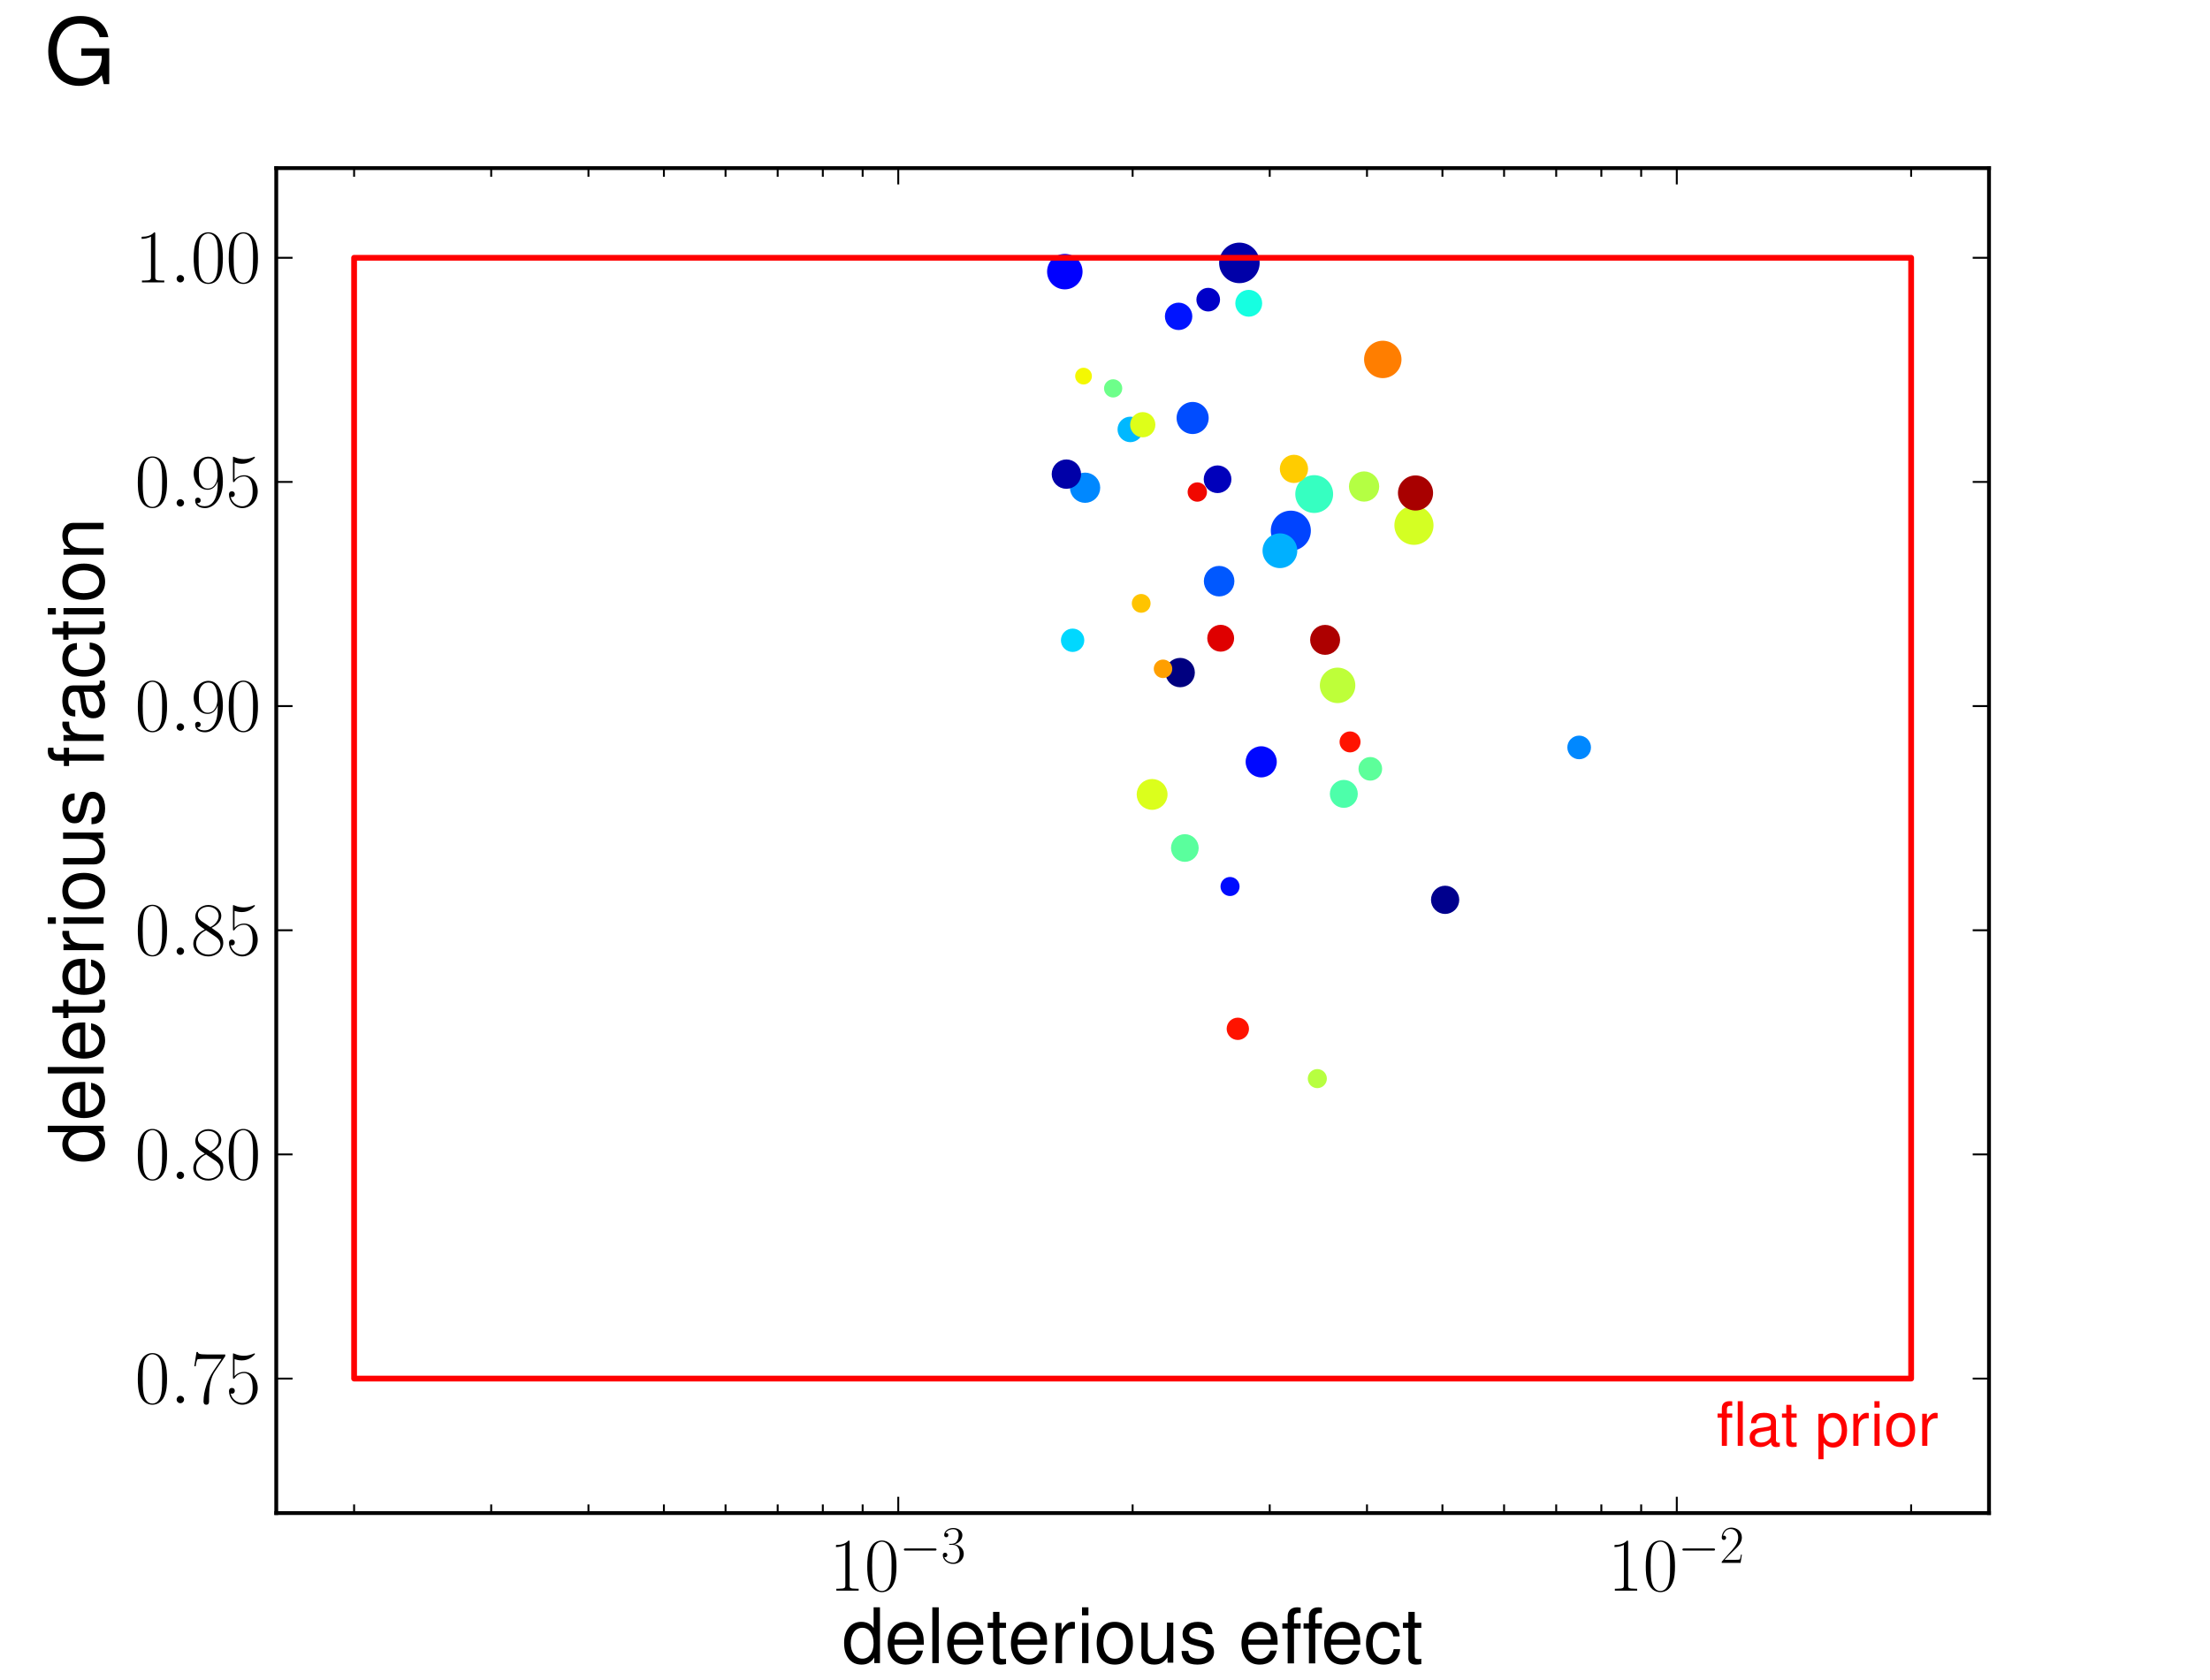 <?xml version="1.0" encoding="utf-8" standalone="no"?>
<!DOCTYPE svg PUBLIC "-//W3C//DTD SVG 1.1//EN"
  "http://www.w3.org/Graphics/SVG/1.1/DTD/svg11.dtd">
<!-- Created with matplotlib (http://matplotlib.org/) -->
<svg height="438pt" version="1.1" viewBox="0 0 576 438" width="576pt" xmlns="http://www.w3.org/2000/svg" xmlns:xlink="http://www.w3.org/1999/xlink">
 <defs>
  <style type="text/css">
*{stroke-linecap:square;stroke-linejoin:round;}
  </style>
 </defs>
 <g id="figure_1">
  <g id="patch_1">
   <path d="
M0 438.3
L576 438.3
L576 0
L0 0
z
" style="fill:#ffffff;"/>
  </g>
  <g id="axes_1">
   <g id="patch_2">
    <path d="
M72 394.47
L518.4 394.47
L518.4 43.83
L72 43.83
z
" style="fill:#ffffff;"/>
   </g>
   <g id="PathCollection_1">
    <defs>
     <path d="
M0 4.785
C1.269 4.785 2.486 4.281 3.384 3.384
C4.281 2.486 4.785 1.269 4.785 0
C4.785 -1.269 4.281 -2.486 3.384 -3.384
C2.486 -4.281 1.269 -4.785 0 -4.785
C-1.269 -4.785 -2.486 -4.281 -3.384 -3.384
C-4.281 -2.486 -4.785 -1.269 -4.785 0
C-4.785 1.269 -4.281 2.486 -3.384 3.384
C-2.486 4.281 -1.269 4.785 0 4.785
z
" id="C0_0_7dac65b4d6"/>
     <path d="
M0 4.722
C1.252 4.722 2.453 4.224 3.339 3.339
C4.224 2.453 4.722 1.252 4.722 0
C4.722 -1.252 4.224 -2.453 3.339 -3.339
C2.453 -4.224 1.252 -4.722 0 -4.722
C-1.252 -4.722 -2.453 -4.224 -3.339 -3.339
C-4.224 -2.453 -4.722 -1.252 -4.722 0
C-4.722 1.252 -4.224 2.453 -3.339 3.339
C-2.453 4.224 -1.252 4.722 0 4.722
z
" id="C0_1_a0a4ad7071"/>
     <path d="
M0 4.6
C1.22 4.6 2.39 4.115 3.253 3.253
C4.115 2.39 4.6 1.22 4.6 0
C4.6 -1.22 4.115 -2.39 3.253 -3.253
C2.39 -4.115 1.22 -4.6 0 -4.6
C-1.22 -4.6 -2.39 -4.115 -3.253 -3.253
C-4.115 -2.39 -4.6 -1.22 -4.6 0
C-4.6 1.22 -4.115 2.39 -3.253 3.253
C-2.39 4.115 -1.22 4.6 0 4.6
z
" id="C0_2_47e1f48e1d"/>
     <path d="
M0 4.43
C1.175 4.43 2.302 3.963 3.132 3.132
C3.963 2.302 4.43 1.175 4.43 0
C4.43 -1.175 3.963 -2.302 3.132 -3.132
C2.302 -3.963 1.175 -4.43 0 -4.43
C-1.175 -4.43 -2.302 -3.963 -3.132 -3.132
C-3.963 -2.302 -4.43 -1.175 -4.43 0
C-4.43 1.175 -3.963 2.302 -3.132 3.132
C-2.302 3.963 -1.175 4.43 0 4.43
z
" id="C0_3_178ee37c2f"/>
     <path d="
M0 4.376
C1.161 4.376 2.274 3.915 3.095 3.095
C3.915 2.274 4.376 1.161 4.376 0
C4.376 -1.161 3.915 -2.274 3.095 -3.095
C2.274 -3.915 1.161 -4.376 0 -4.376
C-1.161 -4.376 -2.274 -3.915 -3.095 -3.095
C-3.915 -2.274 -4.376 -1.161 -4.376 0
C-4.376 1.161 -3.915 2.274 -3.095 3.095
C-2.274 3.915 -1.161 4.376 0 4.376
z
" id="C0_4_18c2846b3a"/>
     <path d="
M0 4.124
C1.094 4.124 2.143 3.69 2.916 2.916
C3.69 2.143 4.124 1.094 4.124 0
C4.124 -1.094 3.69 -2.143 2.916 -2.916
C2.143 -3.69 1.094 -4.124 0 -4.124
C-1.094 -4.124 -2.143 -3.69 -2.916 -2.916
C-3.69 -2.143 -4.124 -1.094 -4.124 0
C-4.124 1.094 -3.69 2.143 -2.916 2.916
C-2.143 3.69 -1.094 4.124 0 4.124
z
" id="C0_5_7c79616fd2"/>
     <path d="
M0 4.124
C1.094 4.124 2.143 3.69 2.916 2.916
C3.69 2.143 4.124 1.094 4.124 0
C4.124 -1.094 3.69 -2.143 2.916 -2.916
C2.143 -3.69 1.094 -4.124 0 -4.124
C-1.094 -4.124 -2.143 -3.69 -2.916 -2.916
C-3.69 -2.143 -4.124 -1.094 -4.124 0
C-4.124 1.094 -3.69 2.143 -2.916 2.916
C-2.143 3.69 -1.094 4.124 0 4.124
z
" id="C0_6_7c79616fd2"/>
     <path d="
M0 4.077
C1.081 4.077 2.118 3.648 2.883 2.883
C3.648 2.118 4.077 1.081 4.077 0
C4.077 -1.081 3.648 -2.118 2.883 -2.883
C2.118 -3.648 1.081 -4.077 0 -4.077
C-1.081 -4.077 -2.118 -3.648 -2.883 -2.883
C-3.648 -2.118 -4.077 -1.081 -4.077 0
C-4.077 1.081 -3.648 2.118 -2.883 2.883
C-2.118 3.648 -1.081 4.077 0 4.077
z
" id="C0_7_45c227fc1f"/>
     <path d="
M0 4.03
C1.069 4.03 2.094 3.606 2.85 2.85
C3.606 2.094 4.03 1.069 4.03 0
C4.03 -1.069 3.606 -2.094 2.85 -2.85
C2.094 -3.606 1.069 -4.03 0 -4.03
C-1.069 -4.03 -2.094 -3.606 -2.85 -2.85
C-3.606 -2.094 -4.03 -1.069 -4.03 0
C-4.03 1.069 -3.606 2.094 -2.85 2.85
C-2.094 3.606 -1.069 4.03 0 4.03
z
" id="C0_8_54b77f14b7"/>
     <path d="
M0 3.683
C0.977 3.683 1.913 3.295 2.604 2.604
C3.295 1.913 3.683 0.977 3.683 0
C3.683 -0.977 3.295 -1.913 2.604 -2.604
C1.913 -3.295 0.977 -3.683 0 -3.683
C-0.977 -3.683 -1.913 -3.295 -2.604 -2.604
C-3.295 -1.913 -3.683 -0.977 -3.683 0
C-3.683 0.977 -3.295 1.913 -2.604 2.604
C-1.913 3.295 -0.977 3.683 0 3.683
z
" id="C0_9_4f8544573f"/>
     <path d="
M0 3.561
C0.944 3.561 1.85 3.186 2.518 2.518
C3.186 1.85 3.561 0.944 3.561 0
C3.561 -0.944 3.186 -1.85 2.518 -2.518
C1.85 -3.186 0.944 -3.561 0 -3.561
C-0.944 -3.561 -1.85 -3.186 -2.518 -2.518
C-3.186 -1.85 -3.561 -0.944 -3.561 0
C-3.561 0.944 -3.186 1.85 -2.518 2.518
C-1.85 3.186 -0.944 3.561 0 3.561
z
" id="C0_a_85b16aac16"/>
     <path d="
M0 3.522
C0.934 3.522 1.83 3.151 2.491 2.491
C3.151 1.83 3.522 0.934 3.522 0
C3.522 -0.934 3.151 -1.83 2.491 -2.491
C1.83 -3.151 0.934 -3.522 0 -3.522
C-0.934 -3.522 -1.83 -3.151 -2.491 -2.491
C-3.151 -1.83 -3.522 -0.934 -3.522 0
C-3.522 0.934 -3.151 1.83 -2.491 2.491
C-1.83 3.151 -0.934 3.522 0 3.522
z
" id="C0_b_e59b4e1e3e"/>
     <path d="
M0 3.483
C0.924 3.483 1.81 3.116 2.463 2.463
C3.116 1.81 3.483 0.924 3.483 0
C3.483 -0.924 3.116 -1.81 2.463 -2.463
C1.81 -3.116 0.924 -3.483 0 -3.483
C-0.924 -3.483 -1.81 -3.116 -2.463 -2.463
C-3.116 -1.81 -3.483 -0.924 -3.483 0
C-3.483 0.924 -3.116 1.81 -2.463 2.463
C-1.81 3.116 -0.924 3.483 0 3.483
z
" id="C0_c_c6d40848c7"/>
     <path d="
M0 3.444
C0.913 3.444 1.789 3.081 2.435 2.435
C3.081 1.789 3.444 0.913 3.444 0
C3.444 -0.913 3.081 -1.789 2.435 -2.435
C1.789 -3.081 0.913 -3.444 0 -3.444
C-0.913 -3.444 -1.789 -3.081 -2.435 -2.435
C-3.081 -1.789 -3.444 -0.913 -3.444 0
C-3.444 0.913 -3.081 1.789 -2.435 2.435
C-1.789 3.081 -0.913 3.444 0 3.444
z
" id="C0_d_bde729119b"/>
     <path d="
M0 3.444
C0.913 3.444 1.789 3.081 2.435 2.435
C3.081 1.789 3.444 0.913 3.444 0
C3.444 -0.913 3.081 -1.789 2.435 -2.435
C1.789 -3.081 0.913 -3.444 0 -3.444
C-0.913 -3.444 -1.789 -3.081 -2.435 -2.435
C-3.081 -1.789 -3.444 -0.913 -3.444 0
C-3.444 0.913 -3.081 1.789 -2.435 2.435
C-1.789 3.081 -0.913 3.444 0 3.444
z
" id="C0_e_bde729119b"/>
     <path d="
M0 3.405
C0.903 3.405 1.769 3.047 2.408 2.408
C3.047 1.769 3.405 0.903 3.405 0
C3.405 -0.903 3.047 -1.769 2.408 -2.408
C1.769 -3.047 0.903 -3.405 0 -3.405
C-0.903 -3.405 -1.769 -3.047 -2.408 -2.408
C-3.047 -1.769 -3.405 -0.903 -3.405 0
C-3.405 0.903 -3.047 1.769 -2.408 2.408
C-1.769 3.047 -0.903 3.405 0 3.405
z
" id="C0_f_ab9901e20e"/>
     <path d="
M0 3.33
C0.883 3.33 1.73 2.979 2.355 2.355
C2.979 1.73 3.33 0.883 3.33 0
C3.33 -0.883 2.979 -1.73 2.355 -2.355
C1.73 -2.979 0.883 -3.33 0 -3.33
C-0.883 -3.33 -1.73 -2.979 -2.355 -2.355
C-2.979 -1.73 -3.33 -0.883 -3.33 0
C-3.33 0.883 -2.979 1.73 -2.355 2.355
C-1.73 2.979 -0.883 3.33 0 3.33
z
" id="C0_10_ceb36cd9ac"/>
     <path d="
M0 3.33
C0.883 3.33 1.73 2.979 2.355 2.355
C2.979 1.73 3.33 0.883 3.33 0
C3.33 -0.883 2.979 -1.73 2.355 -2.355
C1.73 -2.979 0.883 -3.33 0 -3.33
C-0.883 -3.33 -1.73 -2.979 -2.355 -2.355
C-2.979 -1.73 -3.33 -0.883 -3.33 0
C-3.33 0.883 -2.979 1.73 -2.355 2.355
C-1.73 2.979 -0.883 3.33 0 3.33
z
" id="C0_11_ceb36cd9ac"/>
     <path d="
M0 3.182
C0.844 3.182 1.653 2.847 2.25 2.25
C2.847 1.653 3.182 0.844 3.182 0
C3.182 -0.844 2.847 -1.653 2.25 -2.25
C1.653 -2.847 0.844 -3.182 0 -3.182
C-0.844 -3.182 -1.653 -2.847 -2.25 -2.25
C-2.847 -1.653 -3.182 -0.844 -3.182 0
C-3.182 0.844 -2.847 1.653 -2.25 2.25
C-1.653 2.847 -0.844 3.182 0 3.182
z
" id="C0_12_01270e07b0"/>
     <path d="
M0 3.182
C0.844 3.182 1.653 2.847 2.25 2.25
C2.847 1.653 3.182 0.844 3.182 0
C3.182 -0.844 2.847 -1.653 2.25 -2.25
C1.653 -2.847 0.844 -3.182 0 -3.182
C-0.844 -3.182 -1.653 -2.847 -2.25 -2.25
C-2.847 -1.653 -3.182 -0.844 -3.182 0
C-3.182 0.844 -2.847 1.653 -2.25 2.25
C-1.653 2.847 -0.844 3.182 0 3.182
z
" id="C0_13_01270e07b0"/>
     <path d="
M0 3.145
C0.834 3.145 1.634 2.814 2.224 2.224
C2.814 1.634 3.145 0.834 3.145 0
C3.145 -0.834 2.814 -1.634 2.224 -2.224
C1.634 -2.814 0.834 -3.145 0 -3.145
C-0.834 -3.145 -1.634 -2.814 -2.224 -2.224
C-2.814 -1.634 -3.145 -0.834 -3.145 0
C-3.145 0.834 -2.814 1.634 -2.224 2.224
C-1.634 2.814 -0.834 3.145 0 3.145
z
" id="C0_14_7608da9b52"/>
     <path d="
M0 3.109
C0.824 3.109 1.615 2.781 2.198 2.198
C2.781 1.615 3.109 0.824 3.109 0
C3.109 -0.824 2.781 -1.615 2.198 -2.198
C1.615 -2.781 0.824 -3.109 0 -3.109
C-0.824 -3.109 -1.615 -2.781 -2.198 -2.198
C-2.781 -1.615 -3.109 -0.824 -3.109 0
C-3.109 0.824 -2.781 1.615 -2.198 2.198
C-1.615 2.781 -0.824 3.109 0 3.109
z
" id="C0_15_bec6035419"/>
     <path d="
M0 3.109
C0.824 3.109 1.615 2.781 2.198 2.198
C2.781 1.615 3.109 0.824 3.109 0
C3.109 -0.824 2.781 -1.615 2.198 -2.198
C1.615 -2.781 0.824 -3.109 0 -3.109
C-0.824 -3.109 -1.615 -2.781 -2.198 -2.198
C-2.781 -1.615 -3.109 -0.824 -3.109 0
C-3.109 0.824 -2.781 1.615 -2.198 2.198
C-1.615 2.781 -0.824 3.109 0 3.109
z
" id="C0_16_bec6035419"/>
     <path d="
M0 3.073
C0.815 3.073 1.596 2.749 2.173 2.173
C2.749 1.596 3.073 0.815 3.073 0
C3.073 -0.815 2.749 -1.596 2.173 -2.173
C1.596 -2.749 0.815 -3.073 0 -3.073
C-0.815 -3.073 -1.596 -2.749 -2.173 -2.173
C-2.749 -1.596 -3.073 -0.815 -3.073 0
C-3.073 0.815 -2.749 1.596 -2.173 2.173
C-1.596 2.749 -0.815 3.073 0 3.073
z
" id="C0_17_13de7cb594"/>
     <path d="
M0 3.002
C0.796 3.002 1.56 2.686 2.123 2.123
C2.686 1.56 3.002 0.796 3.002 0
C3.002 -0.796 2.686 -1.56 2.123 -2.123
C1.56 -2.686 0.796 -3.002 0 -3.002
C-0.796 -3.002 -1.56 -2.686 -2.123 -2.123
C-2.686 -1.56 -3.002 -0.796 -3.002 0
C-3.002 0.796 -2.686 1.56 -2.123 2.123
C-1.56 2.686 -0.796 3.002 0 3.002
z
" id="C0_18_1484ad6cc0"/>
     <path d="
M0 3.002
C0.796 3.002 1.56 2.686 2.123 2.123
C2.686 1.56 3.002 0.796 3.002 0
C3.002 -0.796 2.686 -1.56 2.123 -2.123
C1.56 -2.686 0.796 -3.002 0 -3.002
C-0.796 -3.002 -1.56 -2.686 -2.123 -2.123
C-2.686 -1.56 -3.002 -0.796 -3.002 0
C-3.002 0.796 -2.686 1.56 -2.123 2.123
C-1.56 2.686 -0.796 3.002 0 3.002
z
" id="C0_19_1484ad6cc0"/>
     <path d="
M0 2.825
C0.749 2.825 1.468 2.527 1.997 1.997
C2.527 1.468 2.825 0.749 2.825 0
C2.825 -0.749 2.527 -1.468 1.997 -1.997
C1.468 -2.527 0.749 -2.825 0 -2.825
C-0.749 -2.825 -1.468 -2.527 -1.997 -1.997
C-2.527 -1.468 -2.825 -0.749 -2.825 0
C-2.825 0.749 -2.527 1.468 -1.997 1.997
C-1.468 2.527 -0.749 2.825 0 2.825
z
" id="C0_1a_2622f09478"/>
     <path d="
M0 2.791
C0.74 2.791 1.45 2.497 1.974 1.974
C2.497 1.45 2.791 0.74 2.791 0
C2.791 -0.74 2.497 -1.45 1.974 -1.974
C1.45 -2.497 0.74 -2.791 0 -2.791
C-0.74 -2.791 -1.45 -2.497 -1.974 -1.974
C-2.497 -1.45 -2.791 -0.74 -2.791 0
C-2.791 0.74 -2.497 1.45 -1.974 1.974
C-1.45 2.497 -0.74 2.791 0 2.791
z
" id="C0_1b_0ded330a79"/>
     <path d="
M0 2.582
C0.685 2.582 1.342 2.31 1.826 1.826
C2.31 1.342 2.582 0.685 2.582 0
C2.582 -0.685 2.31 -1.342 1.826 -1.826
C1.342 -2.31 0.685 -2.582 0 -2.582
C-0.685 -2.582 -1.342 -2.31 -1.826 -1.826
C-2.31 -1.342 -2.582 -0.685 -2.582 0
C-2.582 0.685 -2.31 1.342 -1.826 1.826
C-1.342 2.31 -0.685 2.582 0 2.582
z
" id="C0_1c_b1d0557f03"/>
     <path d="
M0 2.582
C0.685 2.582 1.342 2.31 1.826 1.826
C2.31 1.342 2.582 0.685 2.582 0
C2.582 -0.685 2.31 -1.342 1.826 -1.826
C1.342 -2.31 0.685 -2.582 0 -2.582
C-0.685 -2.582 -1.342 -2.31 -1.826 -1.826
C-2.31 -1.342 -2.582 -0.685 -2.582 0
C-2.582 0.685 -2.31 1.342 -1.826 1.826
C-1.342 2.31 -0.685 2.582 0 2.582
z
" id="C0_1d_b1d0557f03"/>
     <path d="
M0 2.582
C0.685 2.582 1.342 2.31 1.826 1.826
C2.31 1.342 2.582 0.685 2.582 0
C2.582 -0.685 2.31 -1.342 1.826 -1.826
C1.342 -2.31 0.685 -2.582 0 -2.582
C-0.685 -2.582 -1.342 -2.31 -1.826 -1.826
C-2.31 -1.342 -2.582 -0.685 -2.582 0
C-2.582 0.685 -2.31 1.342 -1.826 1.826
C-1.342 2.31 -0.685 2.582 0 2.582
z
" id="C0_1e_b1d0557f03"/>
     <path d="
M0 2.547
C0.676 2.547 1.324 2.279 1.801 1.801
C2.279 1.324 2.547 0.676 2.547 0
C2.547 -0.676 2.279 -1.324 1.801 -1.801
C1.324 -2.279 0.676 -2.547 0 -2.547
C-0.676 -2.547 -1.324 -2.279 -1.801 -1.801
C-2.279 -1.324 -2.547 -0.676 -2.547 0
C-2.547 0.676 -2.279 1.324 -1.801 1.801
C-1.324 2.279 -0.676 2.547 0 2.547
z
" id="C0_1f_daf29907f0"/>
     <path d="
M0 2.41
C0.639 2.41 1.252 2.156 1.704 1.704
C2.156 1.252 2.41 0.639 2.41 0
C2.41 -0.639 2.156 -1.252 1.704 -1.704
C1.252 -2.156 0.639 -2.41 0 -2.41
C-0.639 -2.41 -1.252 -2.156 -1.704 -1.704
C-2.156 -1.252 -2.41 -0.639 -2.41 0
C-2.41 0.639 -2.156 1.252 -1.704 1.704
C-1.252 2.156 -0.639 2.41 0 2.41
z
" id="C0_20_64f943d9c5"/>
     <path d="
M0 2.235
C0.593 2.235 1.161 1.999 1.58 1.58
C1.999 1.161 2.235 0.593 2.235 0
C2.235 -0.593 1.999 -1.161 1.58 -1.58
C1.161 -1.999 0.593 -2.235 0 -2.235
C-0.593 -2.235 -1.161 -1.999 -1.58 -1.58
C-1.999 -1.161 -2.235 -0.593 -2.235 0
C-2.235 0.593 -1.999 1.161 -1.58 1.58
C-1.161 1.999 -0.593 2.235 0 2.235
z
" id="C0_21_d08bd04cca"/>
     <path d="
M0 2.023
C0.536 2.023 1.051 1.81 1.43 1.43
C1.81 1.051 2.023 0.536 2.023 0
C2.023 -0.536 1.81 -1.051 1.43 -1.43
C1.051 -1.81 0.536 -2.023 0 -2.023
C-0.536 -2.023 -1.051 -1.81 -1.43 -1.43
C-1.81 -1.051 -2.023 -0.536 -2.023 0
C-2.023 0.536 -1.81 1.051 -1.43 1.43
C-1.051 1.81 -0.536 2.023 0 2.023
z
" id="C0_22_1c00cc0744"/>
     <path d="
M0 1.986
C0.527 1.986 1.032 1.777 1.405 1.405
C1.777 1.032 1.986 0.527 1.986 0
C1.986 -0.527 1.777 -1.032 1.405 -1.405
C1.032 -1.777 0.527 -1.986 0 -1.986
C-0.527 -1.986 -1.032 -1.777 -1.405 -1.405
C-1.777 -1.032 -1.986 -0.527 -1.986 0
C-1.986 0.527 -1.777 1.032 -1.405 1.405
C-1.032 1.777 -0.527 1.986 0 1.986
z
" id="C0_23_420e0336c0"/>
     <path d="
M0 1.986
C0.527 1.986 1.032 1.777 1.405 1.405
C1.777 1.032 1.986 0.527 1.986 0
C1.986 -0.527 1.777 -1.032 1.405 -1.405
C1.032 -1.777 0.527 -1.986 0 -1.986
C-0.527 -1.986 -1.032 -1.777 -1.405 -1.405
C-1.777 -1.032 -1.986 -0.527 -1.986 0
C-1.986 0.527 -1.777 1.032 -1.405 1.405
C-1.032 1.777 -0.527 1.986 0 1.986
z
" id="C0_24_420e0336c0"/>
     <path d="
M0 1.95
C0.517 1.95 1.013 1.744 1.379 1.379
C1.744 1.013 1.95 0.517 1.95 0
C1.95 -0.517 1.744 -1.013 1.379 -1.379
C1.013 -1.744 0.517 -1.95 0 -1.95
C-0.517 -1.95 -1.013 -1.744 -1.379 -1.379
C-1.744 -1.013 -1.95 -0.517 -1.95 0
C-1.95 0.517 -1.744 1.013 -1.379 1.379
C-1.013 1.744 -0.517 1.95 0 1.95
z
" id="C0_25_ff77de0162"/>
     <path d="
M0 1.912
C0.507 1.912 0.994 1.711 1.352 1.352
C1.711 0.994 1.912 0.507 1.912 0
C1.912 -0.507 1.711 -0.994 1.352 -1.352
C0.994 -1.711 0.507 -1.912 0 -1.912
C-0.507 -1.912 -0.994 -1.711 -1.352 -1.352
C-1.711 -0.994 -1.912 -0.507 -1.912 0
C-1.912 0.507 -1.711 0.994 -1.352 1.352
C-0.994 1.711 -0.507 1.912 0 1.912
z
" id="C0_26_73d5ff6a8d"/>
     <path d="
M0 1.875
C0.497 1.875 0.974 1.677 1.326 1.326
C1.677 0.974 1.875 0.497 1.875 0
C1.875 -0.497 1.677 -0.974 1.326 -1.326
C0.974 -1.677 0.497 -1.875 0 -1.875
C-0.497 -1.875 -0.974 -1.677 -1.326 -1.326
C-1.677 -0.974 -1.875 -0.497 -1.875 0
C-1.875 0.497 -1.677 0.974 -1.326 1.326
C-0.974 1.677 -0.497 1.875 0 1.875
z
" id="C0_27_6b151c671d"/>
     <path d="
M0 1.682
C0.446 1.682 0.874 1.505 1.19 1.19
C1.505 0.874 1.682 0.446 1.682 0
C1.682 -0.446 1.505 -0.874 1.19 -1.19
C0.874 -1.505 0.446 -1.682 0 -1.682
C-0.446 -1.682 -0.874 -1.505 -1.19 -1.19
C-1.505 -0.874 -1.682 -0.446 -1.682 0
C-1.682 0.446 -1.505 0.874 -1.19 1.19
C-0.874 1.505 -0.446 1.682 0 1.682
z
" id="C0_28_b9d6abe013"/>
    </defs>
    <g clip-path="url(#pbcca78ee25)">
     <use style="fill:#0000a8;stroke:#0000a8;stroke-linecap:butt;" x="323.026" xlink:href="#C0_0_7dac65b4d6" y="68.54"/>
    </g>
    <g clip-path="url(#pbcca78ee25)">
     <use style="fill:#0044ff;stroke:#0044ff;stroke-linecap:butt;" x="336.432" xlink:href="#C0_1_a0a4ad7071" y="138.352"/>
    </g>
    <g clip-path="url(#pbcca78ee25)">
     <use style="fill:#d4ff23;stroke:#d4ff23;stroke-linecap:butt;" x="368.524" xlink:href="#C0_2_47e1f48e1d" y="136.948"/>
    </g>
    <g clip-path="url(#pbcca78ee25)">
     <use style="fill:#36ffc1;stroke:#36ffc1;stroke-linecap:butt;" x="342.525" xlink:href="#C0_3_178ee37c2f" y="128.805"/>
    </g>
    <g clip-path="url(#pbcca78ee25)">
     <use style="fill:#ff7e00;stroke:#ff7e00;stroke-linecap:butt;" x="360.399" xlink:href="#C0_4_18c2846b3a" y="93.706"/>
    </g>
    <g clip-path="url(#pbcca78ee25)">
     <use style="fill:#beff39;stroke:#beff39;stroke-linecap:butt;" x="348.619" xlink:href="#C0_5_7c79616fd2" y="178.681"/>
    </g>
    <g clip-path="url(#pbcca78ee25)">
     <use style="fill:#0000ff;stroke:#0000ff;stroke-linecap:butt;" x="277.529" xlink:href="#C0_6_7c79616fd2" y="70.821"/>
    </g>
    <g clip-path="url(#pbcca78ee25)">
     <use style="fill:#a80000;stroke:#a80000;stroke-linecap:butt;" x="368.93" xlink:href="#C0_7_45c227fc1f" y="128.524"/>
    </g>
    <g clip-path="url(#pbcca78ee25)">
     <use style="fill:#00b0ff;stroke:#00b0ff;stroke-linecap:butt;" x="333.588" xlink:href="#C0_8_54b77f14b7" y="143.582"/>
    </g>
    <g clip-path="url(#pbcca78ee25)">
     <use style="fill:#004cff;stroke:#004cff;stroke-linecap:butt;" x="310.84" xlink:href="#C0_9_4f8544573f" y="108.974"/>
    </g>
    <g clip-path="url(#pbcca78ee25)">
     <use style="fill:#0008ff;stroke:#0008ff;stroke-linecap:butt;" x="328.714" xlink:href="#C0_a_85b16aac16" y="198.617"/>
    </g>
    <g clip-path="url(#pbcca78ee25)">
     <use style="fill:#dbff1c;stroke:#dbff1c;stroke-linecap:butt;" x="300.278" xlink:href="#C0_b_e59b4e1e3e" y="207.111"/>
    </g>
    <g clip-path="url(#pbcca78ee25)">
     <use style="fill:#0058ff;stroke:#0058ff;stroke-linecap:butt;" x="317.745" xlink:href="#C0_c_c6d40848c7" y="151.514"/>
    </g>
    <g clip-path="url(#pbcca78ee25)">
     <use style="fill:#b4ff43;stroke:#b4ff43;stroke-linecap:butt;" x="355.524" xlink:href="#C0_d_bde729119b" y="126.839"/>
    </g>
    <g clip-path="url(#pbcca78ee25)">
     <use style="fill:#0088ff;stroke:#0088ff;stroke-linecap:butt;" x="282.81" xlink:href="#C0_e_bde729119b" y="127.155"/>
    </g>
    <g clip-path="url(#pbcca78ee25)">
     <use style="fill:#ad0000;stroke:#ad0000;stroke-linecap:butt;" x="345.369" xlink:href="#C0_f_ab9901e20e" y="166.817"/>
    </g>
    <g clip-path="url(#pbcca78ee25)">
     <use style="fill:#0000a8;stroke:#0000a8;stroke-linecap:butt;" x="277.935" xlink:href="#C0_10_ceb36cd9ac" y="123.61"/>
    </g>
    <g clip-path="url(#pbcca78ee25)">
     <use style="fill:#000080;stroke:#000080;stroke-linecap:butt;" x="307.59" xlink:href="#C0_11_ceb36cd9ac" y="175.346"/>
    </g>
    <g clip-path="url(#pbcca78ee25)">
     <use style="fill:#00008d;stroke:#00008d;stroke-linecap:butt;" x="376.648" xlink:href="#C0_12_01270e07b0" y="234.594"/>
    </g>
    <g clip-path="url(#pbcca78ee25)">
     <use style="fill:#ffcc00;stroke:#ffcc00;stroke-linecap:butt;" x="337.244" xlink:href="#C0_13_01270e07b0" y="122.241"/>
    </g>
    <g clip-path="url(#pbcca78ee25)">
     <use style="fill:#4dffaa;stroke:#4dffaa;stroke-linecap:butt;" x="350.243" xlink:href="#C0_14_7608da9b52" y="206.971"/>
    </g>
    <g clip-path="url(#pbcca78ee25)">
     <use style="fill:#0000bb;stroke:#0000bb;stroke-linecap:butt;" x="317.339" xlink:href="#C0_15_bec6035419" y="124.944"/>
    </g>
    <g clip-path="url(#pbcca78ee25)">
     <use style="fill:#5aff9d;stroke:#5aff9d;stroke-linecap:butt;" x="308.809" xlink:href="#C0_16_bec6035419" y="221.08"/>
    </g>
    <g clip-path="url(#pbcca78ee25)">
     <use style="fill:#0014ff;stroke:#0014ff;stroke-linecap:butt;" x="307.184" xlink:href="#C0_17_13de7cb594" y="82.474"/>
    </g>
    <g clip-path="url(#pbcca78ee25)">
     <use style="fill:#df0000;stroke:#df0000;stroke-linecap:butt;" x="318.152" xlink:href="#C0_18_1484ad6cc0" y="166.396"/>
    </g>
    <g clip-path="url(#pbcca78ee25)">
     <use style="fill:#16ffe1;stroke:#16ffe1;stroke-linecap:butt;" x="325.464" xlink:href="#C0_19_1484ad6cc0" y="79.069"/>
    </g>
    <g clip-path="url(#pbcca78ee25)">
     <use style="fill:#00b8ff;stroke:#00b8ff;stroke-linecap:butt;" x="294.591" xlink:href="#C0_1a_2622f09478" y="111.957"/>
    </g>
    <g clip-path="url(#pbcca78ee25)">
     <use style="fill:#deff19;stroke:#deff19;stroke-linecap:butt;" x="297.84" xlink:href="#C0_1b_0ded330a79" y="110.729"/>
    </g>
    <g clip-path="url(#pbcca78ee25)">
     <use style="fill:#0000c8;stroke:#0000c8;stroke-linecap:butt;" x="314.902" xlink:href="#C0_1c_b1d0557f03" y="78.122"/>
    </g>
    <g clip-path="url(#pbcca78ee25)">
     <use style="fill:#5dff9a;stroke:#5dff9a;stroke-linecap:butt;" x="357.149" xlink:href="#C0_1d_b1d0557f03" y="200.442"/>
    </g>
    <g clip-path="url(#pbcca78ee25)">
     <use style="fill:#0088ff;stroke:#0088ff;stroke-linecap:butt;" x="411.583" xlink:href="#C0_1e_b1d0557f03" y="194.861"/>
    </g>
    <g clip-path="url(#pbcca78ee25)">
     <use style="fill:#00d8ff;stroke:#00d8ff;stroke-linecap:butt;" x="279.56" xlink:href="#C0_1f_daf29907f0" y="166.923"/>
    </g>
    <g clip-path="url(#pbcca78ee25)">
     <use style="fill:#ff1300;stroke:#ff1300;stroke-linecap:butt;" x="322.62" xlink:href="#C0_20_64f943d9c5" y="268.219"/>
    </g>
    <g clip-path="url(#pbcca78ee25)">
     <use style="fill:#ff1300;stroke:#ff1300;stroke-linecap:butt;" x="351.868" xlink:href="#C0_21_d08bd04cca" y="193.422"/>
    </g>
    <g clip-path="url(#pbcca78ee25)">
     <use style="fill:#f10800;stroke:#f10800;stroke-linecap:butt;" x="312.058" xlink:href="#C0_22_1c00cc0744" y="128.278"/>
    </g>
    <g clip-path="url(#pbcca78ee25)">
     <use style="fill:#b7ff40;stroke:#b7ff40;stroke-linecap:butt;" x="343.338" xlink:href="#C0_23_420e0336c0" y="281.205"/>
    </g>
    <g clip-path="url(#pbcca78ee25)">
     <use style="fill:#000cff;stroke:#000cff;stroke-linecap:butt;" x="320.589" xlink:href="#C0_24_420e0336c0" y="231.119"/>
    </g>
    <g clip-path="url(#pbcca78ee25)">
     <use style="fill:#ffc400;stroke:#ffc400;stroke-linecap:butt;" x="297.434" xlink:href="#C0_25_ff77de0162" y="157.305"/>
    </g>
    <g clip-path="url(#pbcca78ee25)">
     <use style="fill:#ff9f00;stroke:#ff9f00;stroke-linecap:butt;" x="303.121" xlink:href="#C0_26_73d5ff6a8d" y="174.364"/>
    </g>
    <g clip-path="url(#pbcca78ee25)">
     <use style="fill:#6dff8a;stroke:#6dff8a;stroke-linecap:butt;" x="290.122" xlink:href="#C0_27_6b151c671d" y="101.252"/>
    </g>
    <g clip-path="url(#pbcca78ee25)">
     <use style="fill:#f4f802;stroke:#f4f802;stroke-linecap:butt;" x="282.404" xlink:href="#C0_28_b9d6abe013" y="98.058"/>
    </g>
   </g>
   <g id="patch_3">
    <path clip-path="url(#pbcca78ee25)" d="
M92.291 359.406
L498.109 359.406
L498.109 67.206
L92.291 67.206
z
" style="fill:none;stroke:#ff0000;stroke-width:1.5;"/>
   </g>
   <g id="matplotlib.axis_1">
    <g id="xtick_1">
     <g id="line2d_1">
      <defs>
       <path d="
M0 0
L0 -4" id="mcb557df647" style="stroke:#000000;stroke-linecap:butt;stroke-width:0.5;"/>
      </defs>
      <g>
       <use style="stroke:#000000;stroke-linecap:butt;stroke-width:0.5;" x="234.118" xlink:href="#mcb557df647" y="394.47"/>
      </g>
     </g>
     <g id="line2d_2">
      <defs>
       <path d="
M0 0
L0 4" id="mdad270ee8e" style="stroke:#000000;stroke-linecap:butt;stroke-width:0.5;"/>
      </defs>
      <g>
       <use style="stroke:#000000;stroke-linecap:butt;stroke-width:0.5;" x="234.118" xlink:href="#mdad270ee8e" y="43.83"/>
      </g>
     </g>
     <g id="text_1">
      <!-- $10^{-3}$ -->
      <defs>
       <path d="
M65.906 23
C67.594 23 69.406 23 69.406 25
C69.406 27 67.594 27 65.906 27
L11.797 27
C10.094 27 8.297 27 8.297 25
C8.297 23 10.094 23 11.797 23
z
" id="CMSY10-0"/>
       <path d="
M22.094 33.703
C31 33.703 34.906 25.969 34.906 17.031
C34.906 5 28.5 0.391 22.703 0.391
C17.406 0.391 8.797 3.031 6.094 10.828
C6.594 10.625 7.094 10.625 7.594 10.625
C10 10.625 11.797 12.219 11.797 14.812
C11.797 17.703 9.594 19 7.594 19
C5.906 19 3.297 18.203 3.297 14.469
C3.297 5.234 12.297 -2 22.906 -2
C34 -2 42.5 6.719 42.5 16.953
C42.5 26.672 34.5 33.688 25 34.797
C32.594 36.375 39.906 43.062 39.906 52.016
C39.906 59.688 32 65.297 23 65.297
C13.906 65.297 5.906 59.828 5.906 52.016
C5.906 48.594 8.5 48 9.797 48
C11.906 48 13.703 49.297 13.703 51.891
C13.703 54.469 11.906 55.766 9.797 55.766
C9.406 55.766 8.906 55.766 8.5 55.562
C11.406 61.859 19.297 63 22.797 63
C26.297 63 32.906 61.328 32.906 51.875
C32.906 49.109 32.5 44.188 29.094 39.844
C26.094 36 22.703 36 19.406 35.594
C18.906 35.594 16.594 35.594 16.203 35.594
C15.5 35.484 15.094 35.391 15.094 34.594
C15.094 33.812 15.203 33.703 17.203 33.703
z
" id="CMR17-51"/>
       <path d="
M26.594 63.312
C26.594 65.406 26.5 65.5 25.094 65.5
C21.203 61.188 15.297 59.797 9.703 59.797
C9.406 59.797 8.906 59.797 8.797 59.5
C8.703 59.297 8.703 59.094 8.703 57
C11.797 57 17 57.594 21 59.984
L21 7.203
C21 3.688 20.797 2.5 12.203 2.5
L9.203 2.5
L9.203 0
C14 0 19 0 23.797 0
C28.594 0 33.594 0 38.406 0
L38.406 2.5
L35.406 2.5
C26.797 2.5 26.594 3.594 26.594 7.156
z
" id="CMR17-49"/>
       <path d="
M42 31.641
C42 37.75 41.906 48.125 37.703 56.109
C34 63.109 28.094 65.594 22.906 65.594
C18.094 65.594 12 63.406 8.203 56.203
C4.203 48.719 3.797 39.438 3.797 31.641
C3.797 25.953 3.906 17.281 7 9.672
C11.297 -0.609 19 -2 22.906 -2
C27.5 -2 34.5 -0.109 38.594 9.375
C41.594 16.281 42 24.359 42 31.641
M22.906 -0.406
C16.5 -0.406 12.703 5.078 11.297 12.688
C10.203 18.562 10.203 27.156 10.203 32.75
C10.203 40.438 10.203 46.828 11.5 52.922
C13.406 61.391 19 64 22.906 64
C27 64 32.297 61.297 34.203 53.125
C35.5 47.438 35.594 40.734 35.594 32.75
C35.594 26.25 35.594 18.266 34.406 12.375
C32.297 1.484 26.406 -0.406 22.906 -0.406" id="CMR17-48"/>
      </defs>
      <g transform="translate(216.142 414.689)scale(0.2 -0.2)">
       <use transform="scale(0.996)" xlink:href="#CMR17-49"/>
       <use transform="translate(45.69 0.0)scale(0.996)" xlink:href="#CMR17-48"/>
       <use transform="translate(91.381 36.154)scale(0.697)" xlink:href="#CMSY10-0"/>
       <use transform="translate(145.622 36.154)scale(0.697)" xlink:href="#CMR17-51"/>
      </g>
     </g>
    </g>
    <g id="xtick_2">
     <g id="line2d_3">
      <g>
       <use style="stroke:#000000;stroke-linecap:butt;stroke-width:0.5;" x="437.027" xlink:href="#mcb557df647" y="394.47"/>
      </g>
     </g>
     <g id="line2d_4">
      <g>
       <use style="stroke:#000000;stroke-linecap:butt;stroke-width:0.5;" x="437.027" xlink:href="#mdad270ee8e" y="43.83"/>
      </g>
     </g>
     <g id="text_2">
      <!-- $10^{-2}$ -->
      <defs>
       <path d="
M41.703 15.453
L39.906 15.453
C38.906 8.375 38.094 7.172 37.703 6.562
C37.203 5.766 30 5.766 28.594 5.766
L9.406 5.766
C13 9.672 20 16.75 28.5 24.953
C34.594 30.734 41.703 37.531 41.703 47.422
C41.703 59.219 32.297 66 21.797 66
C10.797 66 4.094 56.312 4.094 47.344
C4.094 43.438 7 42.938 8.203 42.938
C9.203 42.938 12.203 43.547 12.203 47.031
C12.203 50.109 9.594 51 8.203 51
C7.594 51 7 50.906 6.594 50.703
C8.5 59.219 14.297 63.406 20.406 63.406
C29.094 63.406 34.797 56.516 34.797 47.422
C34.797 38.734 29.703 31.25 24 24.75
L4.094 2.281
L4.094 0
L39.297 0
z
" id="CMR17-50"/>
      </defs>
      <g transform="translate(419.051 414.689)scale(0.2 -0.2)">
       <use transform="scale(0.996)" xlink:href="#CMR17-49"/>
       <use transform="translate(45.69 0.0)scale(0.996)" xlink:href="#CMR17-48"/>
       <use transform="translate(91.381 36.154)scale(0.697)" xlink:href="#CMSY10-0"/>
       <use transform="translate(145.622 36.154)scale(0.697)" xlink:href="#CMR17-50"/>
      </g>
     </g>
    </g>
    <g id="xtick_3">
     <g id="line2d_5">
      <defs>
       <path d="
M0 0
L0 -2" id="m6f8f3139b3" style="stroke:#000000;stroke-linecap:butt;stroke-width:0.5;"/>
      </defs>
      <g>
       <use style="stroke:#000000;stroke-linecap:butt;stroke-width:0.5;" x="92.291" xlink:href="#m6f8f3139b3" y="394.47"/>
      </g>
     </g>
     <g id="line2d_6">
      <defs>
       <path d="
M0 0
L0 2" id="md27378e979" style="stroke:#000000;stroke-linecap:butt;stroke-width:0.5;"/>
      </defs>
      <g>
       <use style="stroke:#000000;stroke-linecap:butt;stroke-width:0.5;" x="92.291" xlink:href="#md27378e979" y="43.83"/>
      </g>
     </g>
    </g>
    <g id="xtick_4">
     <g id="line2d_7">
      <g>
       <use style="stroke:#000000;stroke-linecap:butt;stroke-width:0.5;" x="128.021" xlink:href="#m6f8f3139b3" y="394.47"/>
      </g>
     </g>
     <g id="line2d_8">
      <g>
       <use style="stroke:#000000;stroke-linecap:butt;stroke-width:0.5;" x="128.021" xlink:href="#md27378e979" y="43.83"/>
      </g>
     </g>
    </g>
    <g id="xtick_5">
     <g id="line2d_9">
      <g>
       <use style="stroke:#000000;stroke-linecap:butt;stroke-width:0.5;" x="153.373" xlink:href="#m6f8f3139b3" y="394.47"/>
      </g>
     </g>
     <g id="line2d_10">
      <g>
       <use style="stroke:#000000;stroke-linecap:butt;stroke-width:0.5;" x="153.373" xlink:href="#md27378e979" y="43.83"/>
      </g>
     </g>
    </g>
    <g id="xtick_6">
     <g id="line2d_11">
      <g>
       <use style="stroke:#000000;stroke-linecap:butt;stroke-width:0.5;" x="173.037" xlink:href="#m6f8f3139b3" y="394.47"/>
      </g>
     </g>
     <g id="line2d_12">
      <g>
       <use style="stroke:#000000;stroke-linecap:butt;stroke-width:0.5;" x="173.037" xlink:href="#md27378e979" y="43.83"/>
      </g>
     </g>
    </g>
    <g id="xtick_7">
     <g id="line2d_13">
      <g>
       <use style="stroke:#000000;stroke-linecap:butt;stroke-width:0.5;" x="189.103" xlink:href="#m6f8f3139b3" y="394.47"/>
      </g>
     </g>
     <g id="line2d_14">
      <g>
       <use style="stroke:#000000;stroke-linecap:butt;stroke-width:0.5;" x="189.103" xlink:href="#md27378e979" y="43.83"/>
      </g>
     </g>
    </g>
    <g id="xtick_8">
     <g id="line2d_15">
      <g>
       <use style="stroke:#000000;stroke-linecap:butt;stroke-width:0.5;" x="202.687" xlink:href="#m6f8f3139b3" y="394.47"/>
      </g>
     </g>
     <g id="line2d_16">
      <g>
       <use style="stroke:#000000;stroke-linecap:butt;stroke-width:0.5;" x="202.687" xlink:href="#md27378e979" y="43.83"/>
      </g>
     </g>
    </g>
    <g id="xtick_9">
     <g id="line2d_17">
      <g>
       <use style="stroke:#000000;stroke-linecap:butt;stroke-width:0.5;" x="214.454" xlink:href="#m6f8f3139b3" y="394.47"/>
      </g>
     </g>
     <g id="line2d_18">
      <g>
       <use style="stroke:#000000;stroke-linecap:butt;stroke-width:0.5;" x="214.454" xlink:href="#md27378e979" y="43.83"/>
      </g>
     </g>
    </g>
    <g id="xtick_10">
     <g id="line2d_19">
      <g>
       <use style="stroke:#000000;stroke-linecap:butt;stroke-width:0.5;" x="224.834" xlink:href="#m6f8f3139b3" y="394.47"/>
      </g>
     </g>
     <g id="line2d_20">
      <g>
       <use style="stroke:#000000;stroke-linecap:butt;stroke-width:0.5;" x="224.834" xlink:href="#md27378e979" y="43.83"/>
      </g>
     </g>
    </g>
    <g id="xtick_11">
     <g id="line2d_21">
      <g>
       <use style="stroke:#000000;stroke-linecap:butt;stroke-width:0.5;" x="295.2" xlink:href="#m6f8f3139b3" y="394.47"/>
      </g>
     </g>
     <g id="line2d_22">
      <g>
       <use style="stroke:#000000;stroke-linecap:butt;stroke-width:0.5;" x="295.2" xlink:href="#md27378e979" y="43.83"/>
      </g>
     </g>
    </g>
    <g id="xtick_12">
     <g id="line2d_23">
      <g>
       <use style="stroke:#000000;stroke-linecap:butt;stroke-width:0.5;" x="330.931" xlink:href="#m6f8f3139b3" y="394.47"/>
      </g>
     </g>
     <g id="line2d_24">
      <g>
       <use style="stroke:#000000;stroke-linecap:butt;stroke-width:0.5;" x="330.931" xlink:href="#md27378e979" y="43.83"/>
      </g>
     </g>
    </g>
    <g id="xtick_13">
     <g id="line2d_25">
      <g>
       <use style="stroke:#000000;stroke-linecap:butt;stroke-width:0.5;" x="356.282" xlink:href="#m6f8f3139b3" y="394.47"/>
      </g>
     </g>
     <g id="line2d_26">
      <g>
       <use style="stroke:#000000;stroke-linecap:butt;stroke-width:0.5;" x="356.282" xlink:href="#md27378e979" y="43.83"/>
      </g>
     </g>
    </g>
    <g id="xtick_14">
     <g id="line2d_27">
      <g>
       <use style="stroke:#000000;stroke-linecap:butt;stroke-width:0.5;" x="375.946" xlink:href="#m6f8f3139b3" y="394.47"/>
      </g>
     </g>
     <g id="line2d_28">
      <g>
       <use style="stroke:#000000;stroke-linecap:butt;stroke-width:0.5;" x="375.946" xlink:href="#md27378e979" y="43.83"/>
      </g>
     </g>
    </g>
    <g id="xtick_15">
     <g id="line2d_29">
      <g>
       <use style="stroke:#000000;stroke-linecap:butt;stroke-width:0.5;" x="392.012" xlink:href="#m6f8f3139b3" y="394.47"/>
      </g>
     </g>
     <g id="line2d_30">
      <g>
       <use style="stroke:#000000;stroke-linecap:butt;stroke-width:0.5;" x="392.012" xlink:href="#md27378e979" y="43.83"/>
      </g>
     </g>
    </g>
    <g id="xtick_16">
     <g id="line2d_31">
      <g>
       <use style="stroke:#000000;stroke-linecap:butt;stroke-width:0.5;" x="405.596" xlink:href="#m6f8f3139b3" y="394.47"/>
      </g>
     </g>
     <g id="line2d_32">
      <g>
       <use style="stroke:#000000;stroke-linecap:butt;stroke-width:0.5;" x="405.596" xlink:href="#md27378e979" y="43.83"/>
      </g>
     </g>
    </g>
    <g id="xtick_17">
     <g id="line2d_33">
      <g>
       <use style="stroke:#000000;stroke-linecap:butt;stroke-width:0.5;" x="417.363" xlink:href="#m6f8f3139b3" y="394.47"/>
      </g>
     </g>
     <g id="line2d_34">
      <g>
       <use style="stroke:#000000;stroke-linecap:butt;stroke-width:0.5;" x="417.363" xlink:href="#md27378e979" y="43.83"/>
      </g>
     </g>
    </g>
    <g id="xtick_18">
     <g id="line2d_35">
      <g>
       <use style="stroke:#000000;stroke-linecap:butt;stroke-width:0.5;" x="427.743" xlink:href="#m6f8f3139b3" y="394.47"/>
      </g>
     </g>
     <g id="line2d_36">
      <g>
       <use style="stroke:#000000;stroke-linecap:butt;stroke-width:0.5;" x="427.743" xlink:href="#md27378e979" y="43.83"/>
      </g>
     </g>
    </g>
    <g id="xtick_19">
     <g id="line2d_37">
      <g>
       <use style="stroke:#000000;stroke-linecap:butt;stroke-width:0.5;" x="498.109" xlink:href="#m6f8f3139b3" y="394.47"/>
      </g>
     </g>
     <g id="line2d_38">
      <g>
       <use style="stroke:#000000;stroke-linecap:butt;stroke-width:0.5;" x="498.109" xlink:href="#md27378e979" y="43.83"/>
      </g>
     </g>
    </g>
    <g id="text_3">
     <!-- deleterious effect -->
     <defs>
      <path d="
M51.297 24
C51.297 31.875 50.703 36.594 49.203 40.422
C45.797 48.875 37.797 54 28 54
C13.406 54 4 42.844 4 25.703
C4 8.547 13.094 -2 27.797 -2
C39.797 -2 48.094 4.875 50.203 16.375
L41.797 16.375
C39.5 9.359 34.797 5.703 28.094 5.703
C22.797 5.703 18.297 8.141 15.5 12.609
C13.5 15.656 12.797 18.719 12.703 24
z

M12.906 30.812
C13.594 40.188 19.5 46.281 27.906 46.281
C36.094 46.281 42.406 39.703 42.406 31.406
C42.406 31.203 42.406 31.016 42.297 30.812
z
" id="Nimbus_Sans_L_Regular-101"/>
      <path d="
M25.797 52
L17.094 52
L17.094 60.25
C17.094 63.781 19.094 65.594 22.906 65.594
C23.594 65.594 23.906 65.594 25.797 65.594
L25.797 72.5
C23.906 72.906 22.797 73 21.094 73
C13.406 73 8.797 68.562 8.797 60.984
L8.797 52
L1.797 52
L1.797 45.188
L8.797 45.188
L8.797 -0.406
L17.094 -0.406
L17.094 45.188
L25.797 45.188
z
" id="Nimbus_Sans_L_Regular-102"/>
      <path d="
M48.203 0.516
L48.203 53
L39.906 53
L39.906 23.109
C39.906 12.344 34.297 5.312 25.594 5.312
C19 5.312 14.797 9.328 14.797 15.672
L14.797 53
L6.5 53
L6.5 12.375
C6.5 3.625 13 -2 23.203 -2
C30.906 -2 35.797 0.703 40.703 7.625
L40.703 0.516
z
" id="Nimbus_Sans_L_Regular-117"/>
      <path d="
M15.203 73
L6.797 73
L6.797 -0.031
L15.203 -0.031
z
" id="Nimbus_Sans_L_Regular-108"/>
      <path d="
M47.094 34.938
C46.703 40.031 45.594 43.328 43.594 46.219
C40 51.109 33.703 54 26.406 54
C12.297 54 3.094 42.844 3.094 25.5
C3.094 8.656 12.094 -2 26.297 -2
C38.797 -2 46.703 5.469 47.703 18.234
L39.297 18.234
C37.906 9.875 33.594 5.703 26.5 5.703
C17.297 5.703 11.797 13.172 11.797 25.5
C11.797 38.531 17.203 46.281 26.297 46.281
C33.297 46.281 37.703 42.203 38.703 34.938
z
" id="Nimbus_Sans_L_Regular-99"/>
      <path d="
M15 52.484
L6.703 52.484
L6.703 0
L15 0
z

M15 73
L6.594 73
L6.594 62.484
L15 62.484
z
" id="Nimbus_Sans_L_Regular-105"/>
      <path d="
M27.203 54
C12.5 54 3.594 43.531 3.594 26
C3.594 8.453 12.406 -2 27.297 -2
C42 -2 51 8.453 51 25.594
C51 43.641 42.297 54 27.203 54
M27.297 46.281
C36.703 46.281 42.297 38.625 42.297 25.703
C42.297 13.453 36.5 5.703 27.297 5.703
C18 5.703 12.297 13.359 12.297 26
C12.297 38.531 18 46.281 27.297 46.281" id="Nimbus_Sans_L_Regular-111"/>
      <path d="
M25.406 52.812
L16.797 52.812
L16.797 67
L8.5 67
L8.5 52.812
L1.406 52.812
L1.406 46
L8.5 46
L8.5 6.312
C8.5 1 12.094 -2 18.594 -2
C20.594 -2 22.594 -1.812 25.406 -1.297
L25.406 5.719
C24.297 5.406 23 5.312 21.406 5.312
C17.797 5.312 16.797 6.312 16.797 10.016
L16.797 46
L25.406 46
z
" id="Nimbus_Sans_L_Regular-116"/>
      <path d="
M49.5 73
L41.203 73
L41.203 45.891
C37.703 51.188 32.094 54 25.094 54
C11.5 54 2.594 43.141 2.594 26.484
C2.594 8.844 11.297 -2 25.406 -2
C32.594 -2 37.594 0.703 42.094 7.203
L42.094 -0.031
L49.5 -0.031
z

M26.5 46.188
C35.5 46.188 41.203 38.234 41.203 25.797
C41.203 13.766 35.406 5.812 26.594 5.812
C17.406 5.812 11.297 13.859 11.297 26
C11.297 38.125 17.406 46.188 26.5 46.188" id="Nimbus_Sans_L_Regular-100"/>
      <path d="
M6.906 52.484
L6.906 0
L15.297 0
L15.297 27.25
C15.297 34.766 17.203 39.672 21.203 42.578
C23.797 44.484 26.297 45.078 32.094 45.078
L32.094 53.703
C30.703 53.891 30 54 28.906 54
C23.5 54 19.406 50.781 14.594 42.969
L14.594 52.484
z
" id="Nimbus_Sans_L_Regular-114"/>
      <path d="
M43.797 37.922
C43.703 48.203 36.906 54 24.797 54
C12.594 54 4.703 47.719 4.703 38.062
C4.703 29.891 8.906 26.016 21.297 23.031
L29.094 21.141
C34.906 19.734 37.203 17.656 37.203 13.875
C37.203 9 32.297 5.703 25 5.703
C20.5 5.703 16.703 7 14.594 9.188
C13.297 10.688 12.703 12.172 12.203 15.844
L3.406 15.844
C3.797 3.766 10.594 -2 24.297 -2
C37.5 -2 45.906 4.453 45.906 14.516
C45.906 22.281 41.5 26.578 31.094 29.062
L23.094 30.953
C16.297 32.531 13.406 34.734 13.406 38.406
C13.406 43.188 17.703 46.281 24.5 46.281
C31.203 46.281 34.797 43.391 35 37.922
z
" id="Nimbus_Sans_L_Regular-115"/>
     </defs>
     <g transform="translate(219.485 433.939)scale(0.2 -0.2)">
      <use transform="translate(0.0 1.793)scale(0.996)" xlink:href="#Nimbus_Sans_L_Regular-100"/>
      <use transform="translate(55.392 1.793)scale(0.996)" xlink:href="#Nimbus_Sans_L_Regular-101"/>
      <use transform="translate(110.783 1.793)scale(0.996)" xlink:href="#Nimbus_Sans_L_Regular-108"/>
      <use transform="translate(132.9 1.793)scale(0.996)" xlink:href="#Nimbus_Sans_L_Regular-101"/>
      <use transform="translate(188.292 1.793)scale(0.996)" xlink:href="#Nimbus_Sans_L_Regular-116"/>
      <use transform="translate(215.987 1.793)scale(0.996)" xlink:href="#Nimbus_Sans_L_Regular-101"/>
      <use transform="translate(271.379 1.793)scale(0.996)" xlink:href="#Nimbus_Sans_L_Regular-114"/>
      <use transform="translate(306.047 1.793)scale(0.996)" xlink:href="#Nimbus_Sans_L_Regular-105"/>
      <use transform="translate(328.164 1.793)scale(0.996)" xlink:href="#Nimbus_Sans_L_Regular-111"/>
      <use transform="translate(383.556 1.793)scale(0.996)" xlink:href="#Nimbus_Sans_L_Regular-117"/>
      <use transform="translate(438.947 1.793)scale(0.996)" xlink:href="#Nimbus_Sans_L_Regular-115"/>
      <use transform="translate(516.456 1.793)scale(0.996)" xlink:href="#Nimbus_Sans_L_Regular-101"/>
      <use transform="translate(571.847 1.793)scale(0.996)" xlink:href="#Nimbus_Sans_L_Regular-102"/>
      <use transform="translate(599.543 1.793)scale(0.996)" xlink:href="#Nimbus_Sans_L_Regular-102"/>
      <use transform="translate(624.251 1.793)scale(0.996)" xlink:href="#Nimbus_Sans_L_Regular-101"/>
      <use transform="translate(679.643 1.793)scale(0.996)" xlink:href="#Nimbus_Sans_L_Regular-99"/>
      <use transform="translate(729.456 1.793)scale(0.996)" xlink:href="#Nimbus_Sans_L_Regular-116"/>
     </g>
    </g>
   </g>
   <g id="matplotlib.axis_2">
    <g id="ytick_1">
     <g id="line2d_39">
      <defs>
       <path d="
M0 0
L4 0" id="mc8fcea1516" style="stroke:#000000;stroke-linecap:butt;stroke-width:0.5;"/>
      </defs>
      <g>
       <use style="stroke:#000000;stroke-linecap:butt;stroke-width:0.5;" x="72.0" xlink:href="#mc8fcea1516" y="359.406"/>
      </g>
     </g>
     <g id="line2d_40">
      <defs>
       <path d="
M0 0
L-4 0" id="m0d5b0a6425" style="stroke:#000000;stroke-linecap:butt;stroke-width:0.5;"/>
      </defs>
      <g>
       <use style="stroke:#000000;stroke-linecap:butt;stroke-width:0.5;" x="518.4" xlink:href="#m0d5b0a6425" y="359.406"/>
      </g>
     </g>
     <g id="text_4">
      <!-- $0.75$ -->
      <defs>
       <path d="
M11.406 57.688
C12.406 57.281 16.5 56 20.703 56
C30 56 35.094 61.016 38 63.922
C38 64.734 38 65.25 37.406 65.25
C37.297 65.25 37.094 65.25 36.297 64.828
C32.797 63.312 28.703 62.078 23.703 62.078
C20.703 62.078 16.203 62.5 11.297 64.734
C10.203 65.25 10 65.25 9.906 65.25
C9.406 65.25 9.297 65.141 9.297 63.156
L9.297 34.281
C9.297 32.5 9.297 32 10.297 32
C10.797 32 11 32.203 11.5 32.906
C14.703 37.484 19.094 39.406 24.094 39.406
C27.594 39.406 35.094 37.219 35.094 20.141
C35.094 16.953 35.094 11.172 32.094 6.578
C29.594 2.484 25.703 0.391 21.406 0.391
C14.797 0.391 8.094 5 6.297 12.719
C6.703 12.609 7.5 12.422 7.906 12.422
C9.203 12.422 11.703 13.125 11.703 16.219
C11.703 18.906 9.797 20 7.906 20
C5.594 20 4.094 18.594 4.094 15.797
C4.094 7.094 11 -2 21.594 -2
C31.906 -2 41.703 6.875 41.703 19.75
C41.703 31.719 33.906 41 24.203 41
C19.094 41 14.797 39.094 11.406 35.453
z
" id="CMR17-53"/>
       <path d="
M45.094 61.578
L45.094 63.766
L21.594 63.766
C9.906 63.766 9.703 65.078 9.297 67
L7.5 67
L4.594 48.344
L6.406 48.344
C6.703 50.234 7.406 55.312 8.594 57.203
C9.203 58 16.594 58 18.297 58
L40.297 58
L29.203 41.578
C21.797 30.531 16.703 15.609 16.703 2.578
C16.703 1.391 16.703 -2 20.297 -2
C23.906 -2 23.906 1.391 23.906 2.672
L23.906 7.266
C23.906 23.562 26.703 34.312 31.297 41.188
z
" id="CMR17-55"/>
       <path d="
M18.406 4.797
C18.406 7.688 16 9.672 13.594 9.672
C10.703 9.672 8.703 7.281 8.703 4.891
C8.703 2 11.094 0 13.5 0
C16.406 0 18.406 2.391 18.406 4.797" id="CMMI12-58"/>
      </defs>
      <g transform="translate(35.166 365.828)scale(0.2 -0.2)">
       <use transform="scale(0.996)" xlink:href="#CMR17-48"/>
       <use transform="translate(45.69 0.0)scale(0.996)" xlink:href="#CMMI12-58"/>
       <use transform="translate(72.788 0.0)scale(0.996)" xlink:href="#CMR17-55"/>
       <use transform="translate(118.478 0.0)scale(0.996)" xlink:href="#CMR17-53"/>
      </g>
     </g>
    </g>
    <g id="ytick_2">
     <g id="line2d_41">
      <g>
       <use style="stroke:#000000;stroke-linecap:butt;stroke-width:0.5;" x="72.0" xlink:href="#mc8fcea1516" y="300.966"/>
      </g>
     </g>
     <g id="line2d_42">
      <g>
       <use style="stroke:#000000;stroke-linecap:butt;stroke-width:0.5;" x="518.4" xlink:href="#m0d5b0a6425" y="300.966"/>
      </g>
     </g>
     <g id="text_5">
      <!-- $0.80$ -->
      <defs>
       <path d="
M27.203 35.375
C33.5 38.562 39.906 43.328 39.906 50.984
C39.906 60.031 31.094 65.297 23 65.297
C13.906 65.297 5.906 58.734 5.906 49.688
C5.906 47.203 6.5 42.922 10.406 39.141
C11.406 38.156 15.594 35.172 18.297 33.281
C13.797 30.984 3.297 25.531 3.297 14.594
C3.297 4.359 13.094 -2 22.797 -2
C33.5 -2 42.5 5.656 42.5 15.797
C42.5 24.844 36.406 29.031 32.406 31.703
z

M14.094 44.125
C13.297 44.625 9.297 47.703 9.297 52.375
C9.297 58.438 15.594 63 22.797 63
C30.703 63 36.5 57.453 36.5 50.984
C36.5 41.734 26.094 36.469 25.594 36.469
C25.5 36.469 25.406 36.469 24.594 37.078
z

M32.5 23.734
C34 22.641 38.797 19.375 38.797 13.297
C38.797 5.953 31.406 0.391 23 0.391
C13.906 0.391 7 6.844 7 14.688
C7 22.547 13.094 29.094 20 32.188
z
" id="CMR17-56"/>
      </defs>
      <g transform="translate(35.166 307.388)scale(0.2 -0.2)">
       <use transform="scale(0.996)" xlink:href="#CMR17-48"/>
       <use transform="translate(45.69 0.0)scale(0.996)" xlink:href="#CMMI12-58"/>
       <use transform="translate(72.788 0.0)scale(0.996)" xlink:href="#CMR17-56"/>
       <use transform="translate(118.478 0.0)scale(0.996)" xlink:href="#CMR17-48"/>
      </g>
     </g>
    </g>
    <g id="ytick_3">
     <g id="line2d_43">
      <g>
       <use style="stroke:#000000;stroke-linecap:butt;stroke-width:0.5;" x="72.0" xlink:href="#mc8fcea1516" y="242.526"/>
      </g>
     </g>
     <g id="line2d_44">
      <g>
       <use style="stroke:#000000;stroke-linecap:butt;stroke-width:0.5;" x="518.4" xlink:href="#m0d5b0a6425" y="242.526"/>
      </g>
     </g>
     <g id="text_6">
      <!-- $0.85$ -->
      <g transform="translate(35.166 248.948)scale(0.2 -0.2)">
       <use transform="scale(0.996)" xlink:href="#CMR17-48"/>
       <use transform="translate(45.69 0.0)scale(0.996)" xlink:href="#CMMI12-58"/>
       <use transform="translate(72.788 0.0)scale(0.996)" xlink:href="#CMR17-56"/>
       <use transform="translate(118.478 0.0)scale(0.996)" xlink:href="#CMR17-53"/>
      </g>
     </g>
    </g>
    <g id="ytick_4">
     <g id="line2d_45">
      <g>
       <use style="stroke:#000000;stroke-linecap:butt;stroke-width:0.5;" x="72.0" xlink:href="#mc8fcea1516" y="184.086"/>
      </g>
     </g>
     <g id="line2d_46">
      <g>
       <use style="stroke:#000000;stroke-linecap:butt;stroke-width:0.5;" x="518.4" xlink:href="#m0d5b0a6425" y="184.086"/>
      </g>
     </g>
     <g id="text_7">
      <!-- $0.90$ -->
      <defs>
       <path d="
M35.203 29.125
C35.203 7.25 26.094 0.484 18.594 0.484
C16.297 0.484 10.703 0.484 8.406 4.594
C11 4.188 12.906 5.578 12.906 8.094
C12.906 10.812 10.703 11.703 9.297 11.703
C8.406 11.703 5.703 11.297 5.703 7.906
C5.703 1.109 11.594 -2 18.797 -2
C30.297 -2 42 10.531 42 32.391
C42 59.641 30.797 65.297 23.203 65.297
C13.297 65.297 3.797 56.688 3.797 43.406
C3.797 31.109 11.906 22 22.094 22
C30.5 22 34.203 29.734 35.203 33
z

M22.297 23.594
C19.594 23.594 15.797 24.094 12.703 30.031
C10.594 33.891 10.594 38.453 10.594 43.297
C10.594 49.156 10.594 53.203 13.406 57.562
C14.797 59.641 17.406 63 23.203 63
C35 63 35 45.078 35 41.125
C35 34.094 31.797 23.594 22.297 23.594" id="CMR17-57"/>
      </defs>
      <g transform="translate(35.166 190.508)scale(0.2 -0.2)">
       <use transform="scale(0.996)" xlink:href="#CMR17-48"/>
       <use transform="translate(45.69 0.0)scale(0.996)" xlink:href="#CMMI12-58"/>
       <use transform="translate(72.788 0.0)scale(0.996)" xlink:href="#CMR17-57"/>
       <use transform="translate(118.478 0.0)scale(0.996)" xlink:href="#CMR17-48"/>
      </g>
     </g>
    </g>
    <g id="ytick_5">
     <g id="line2d_47">
      <g>
       <use style="stroke:#000000;stroke-linecap:butt;stroke-width:0.5;" x="72.0" xlink:href="#mc8fcea1516" y="125.646"/>
      </g>
     </g>
     <g id="line2d_48">
      <g>
       <use style="stroke:#000000;stroke-linecap:butt;stroke-width:0.5;" x="518.4" xlink:href="#m0d5b0a6425" y="125.646"/>
      </g>
     </g>
     <g id="text_8">
      <!-- $0.95$ -->
      <g transform="translate(35.166 132.068)scale(0.2 -0.2)">
       <use transform="scale(0.996)" xlink:href="#CMR17-48"/>
       <use transform="translate(45.69 0.0)scale(0.996)" xlink:href="#CMMI12-58"/>
       <use transform="translate(72.788 0.0)scale(0.996)" xlink:href="#CMR17-57"/>
       <use transform="translate(118.478 0.0)scale(0.996)" xlink:href="#CMR17-53"/>
      </g>
     </g>
    </g>
    <g id="ytick_6">
     <g id="line2d_49">
      <g>
       <use style="stroke:#000000;stroke-linecap:butt;stroke-width:0.5;" x="72.0" xlink:href="#mc8fcea1516" y="67.206"/>
      </g>
     </g>
     <g id="line2d_50">
      <g>
       <use style="stroke:#000000;stroke-linecap:butt;stroke-width:0.5;" x="518.4" xlink:href="#m0d5b0a6425" y="67.206"/>
      </g>
     </g>
     <g id="text_9">
      <!-- $1.00$ -->
      <g transform="translate(35.166 73.628)scale(0.2 -0.2)">
       <use transform="scale(0.996)" xlink:href="#CMR17-49"/>
       <use transform="translate(45.69 0.0)scale(0.996)" xlink:href="#CMMI12-58"/>
       <use transform="translate(72.788 0.0)scale(0.996)" xlink:href="#CMR17-48"/>
       <use transform="translate(118.478 0.0)scale(0.996)" xlink:href="#CMR17-48"/>
      </g>
     </g>
    </g>
    <g id="text_10">
     <!-- deleterious fraction -->
     <defs>
      <path d="
M7 52.484
L7 0
L15.406 0
L15.406 28.953
C15.406 39.672 21 46.688 29.594 46.688
C36.203 46.688 40.406 42.672 40.406 36.359
L40.406 0
L48.703 0
L48.703 39.672
C48.703 48.391 42.203 54 32.094 54
C24.297 54 19.297 50.984 14.703 43.688
L14.703 52.484
z
" id="Nimbus_Sans_L_Regular-110"/>
      <path d="
M53.5 5.203
C52.594 5 52.203 5 51.703 5
C48.797 5 47.203 6.484 47.203 9.078
L47.203 39.766
C47.203 49.016 40.406 54 27.5 54
C19.906 54 13.594 51.812 10.094 47.906
C7.703 45.203 6.703 42.219 6.5 37.031
L14.906 37.031
C15.594 43.391 19.406 46.281 27.203 46.281
C34.703 46.281 38.906 43.484 38.906 38.516
L38.906 36.328
C38.906 32.828 36.797 31.344 30.203 30.547
C18.406 29.062 16.594 28.656 13.406 27.359
C7.297 24.875 4.203 20.188 4.203 13.422
C4.203 3.969 10.797 -2 21.406 -2
C28 -2 33.297 0.297 39.203 5.703
C39.797 0.391 42.406 -2 47.797 -2
C49.5 -2 50.797 -1.812 53.5 -1.094
z

M38.906 16.75
C38.906 13.953 38.094 12.266 35.594 9.984
C32.203 6.891 28.094 5.312 23.203 5.312
C16.703 5.312 12.906 8.391 12.906 13.656
C12.906 19.141 16.594 21.922 25.5 23.219
C34.297 24.406 36.094 24.812 38.906 26.094
z
" id="Nimbus_Sans_L_Regular-97"/>
     </defs>
     <g transform="translate(27.36 303.363)rotate(-90.0)scale(0.2 -0.2)">
      <use transform="translate(0.0 1.793)scale(0.996)" xlink:href="#Nimbus_Sans_L_Regular-100"/>
      <use transform="translate(55.392 1.793)scale(0.996)" xlink:href="#Nimbus_Sans_L_Regular-101"/>
      <use transform="translate(110.783 1.793)scale(0.996)" xlink:href="#Nimbus_Sans_L_Regular-108"/>
      <use transform="translate(132.9 1.793)scale(0.996)" xlink:href="#Nimbus_Sans_L_Regular-101"/>
      <use transform="translate(188.292 1.793)scale(0.996)" xlink:href="#Nimbus_Sans_L_Regular-116"/>
      <use transform="translate(215.987 1.793)scale(0.996)" xlink:href="#Nimbus_Sans_L_Regular-101"/>
      <use transform="translate(271.379 1.793)scale(0.996)" xlink:href="#Nimbus_Sans_L_Regular-114"/>
      <use transform="translate(306.047 1.793)scale(0.996)" xlink:href="#Nimbus_Sans_L_Regular-105"/>
      <use transform="translate(328.164 1.793)scale(0.996)" xlink:href="#Nimbus_Sans_L_Regular-111"/>
      <use transform="translate(383.556 1.793)scale(0.996)" xlink:href="#Nimbus_Sans_L_Regular-117"/>
      <use transform="translate(438.947 1.793)scale(0.996)" xlink:href="#Nimbus_Sans_L_Regular-115"/>
      <use transform="translate(516.456 1.793)scale(0.996)" xlink:href="#Nimbus_Sans_L_Regular-102"/>
      <use transform="translate(544.151 1.793)scale(0.996)" xlink:href="#Nimbus_Sans_L_Regular-114"/>
      <use transform="translate(576.33 1.793)scale(0.996)" xlink:href="#Nimbus_Sans_L_Regular-97"/>
      <use transform="translate(631.722 1.793)scale(0.996)" xlink:href="#Nimbus_Sans_L_Regular-99"/>
      <use transform="translate(681.535 1.793)scale(0.996)" xlink:href="#Nimbus_Sans_L_Regular-116"/>
      <use transform="translate(709.23 1.793)scale(0.996)" xlink:href="#Nimbus_Sans_L_Regular-105"/>
      <use transform="translate(731.347 1.793)scale(0.996)" xlink:href="#Nimbus_Sans_L_Regular-111"/>
      <use transform="translate(786.739 1.793)scale(0.996)" xlink:href="#Nimbus_Sans_L_Regular-110"/>
     </g>
    </g>
   </g>
   <g id="patch_4">
    <path d="
M72 43.83
L518.4 43.83" style="fill:none;stroke:#000000;"/>
   </g>
   <g id="patch_5">
    <path d="
M518.4 394.47
L518.4 43.83" style="fill:none;stroke:#000000;"/>
   </g>
   <g id="patch_6">
    <path d="
M72 394.47
L518.4 394.47" style="fill:none;stroke:#000000;"/>
   </g>
   <g id="patch_7">
    <path d="
M72 394.47
L72 43.83" style="fill:none;stroke:#000000;"/>
   </g>
   <g id="text_11">
    <!-- flat prior -->
    <defs>
     <path d="
M5.406 -22
L13.797 -22
L13.797 5
C18.203 -0.422 23.094 -2.812 29.906 -2.812
C43.406 -2.812 52.297 8.156 52.297 24.984
C52.297 42.719 43.703 53.812 29.797 53.812
C22.703 53.812 17 50.594 13.094 44.391
L13.094 52.328
L5.406 52.328
z

M28.406 46
C37.594 46 43.594 37.812 43.594 25.188
C43.594 13.172 37.5 5 28.406 5
C19.594 5 13.797 13.078 13.797 25.484
C13.797 37.922 19.594 46 28.406 46" id="Nimbus_Sans_L_Regular-112"/>
     <path d="
M25.703 52.812
L17 52.812
L17 60.578
C17 63.891 19 65.594 22.797 65.594
C23.5 65.594 23.797 65.594 25.703 65.594
L25.703 72.797
C23.797 72.969 22.703 73 21 73
C13.297 73 8.703 68.734 8.703 61.453
L8.703 52.812
L1.703 52.812
L1.703 46
L8.703 46
L8.703 -0.031
L17 -0.031
L17 46
L25.703 46
z

M43 73
L34.703 73
L34.703 -0.031
L43 -0.031
z
" id="Nimbus_Sans_L_Regular-3"/>
    </defs>
    <g style="fill:#ff0000;" transform="translate(447.382 380.333)scale(0.16 -0.16)">
     <use transform="translate(0.0 21.22)scale(0.996)" xlink:href="#Nimbus_Sans_L_Regular-3"/>
     <use transform="translate(49.813 21.22)scale(0.996)" xlink:href="#Nimbus_Sans_L_Regular-97"/>
     <use transform="translate(105.205 21.22)scale(0.996)" xlink:href="#Nimbus_Sans_L_Regular-116"/>
     <use transform="translate(160.595 21.22)scale(0.996)" xlink:href="#Nimbus_Sans_L_Regular-112"/>
     <use transform="translate(215.987 21.22)scale(0.996)" xlink:href="#Nimbus_Sans_L_Regular-114"/>
     <use transform="translate(250.656 21.22)scale(0.996)" xlink:href="#Nimbus_Sans_L_Regular-105"/>
     <use transform="translate(272.772 21.22)scale(0.996)" xlink:href="#Nimbus_Sans_L_Regular-111"/>
     <use transform="translate(328.164 21.22)scale(0.996)" xlink:href="#Nimbus_Sans_L_Regular-114"/>
    </g>
   </g>
  </g>
  <g id="text_12">
   <!-- G -->
   <defs>
    <path d="
M70.906 39
L40.5 39
L40.5 30.797
L62.703 30.797
L62.703 28.766
C62.703 15.672 53.094 6.203 39.797 6.203
C32.406 6.203 25.703 8.891 21.406 13.594
C16.594 18.766 13.703 27.438 13.703 36.406
C13.703 54.234 23.906 66 39.297 66
C50.406 66 58.406 60.375 60.406 51.125
L69.906 51.125
C67.297 65.797 56.094 74.219 39.406 74.219
C30.5 74.219 23.297 71.922 17.594 67.234
C9.203 60.25 4.406 48.984 4.406 35.906
C4.406 13.562 18.094 -2 37.797 -2
C47.703 -2 55.594 1.703 62.703 9.625
L65 -0.109
L70.906 -0.109
z
" id="Nimbus_Sans_L_Regular-71"/>
   </defs>
   <g transform="translate(11.52 22.345)scale(0.24 -0.24)">
    <use transform="translate(0.0 1.793)scale(0.996)" xlink:href="#Nimbus_Sans_L_Regular-71"/>
   </g>
  </g>
 </g>
 <defs>
  <clipPath id="pbcca78ee25">
   <rect height="350.64" width="446.4" x="72.0" y="43.83"/>
  </clipPath>
 </defs>
</svg>
